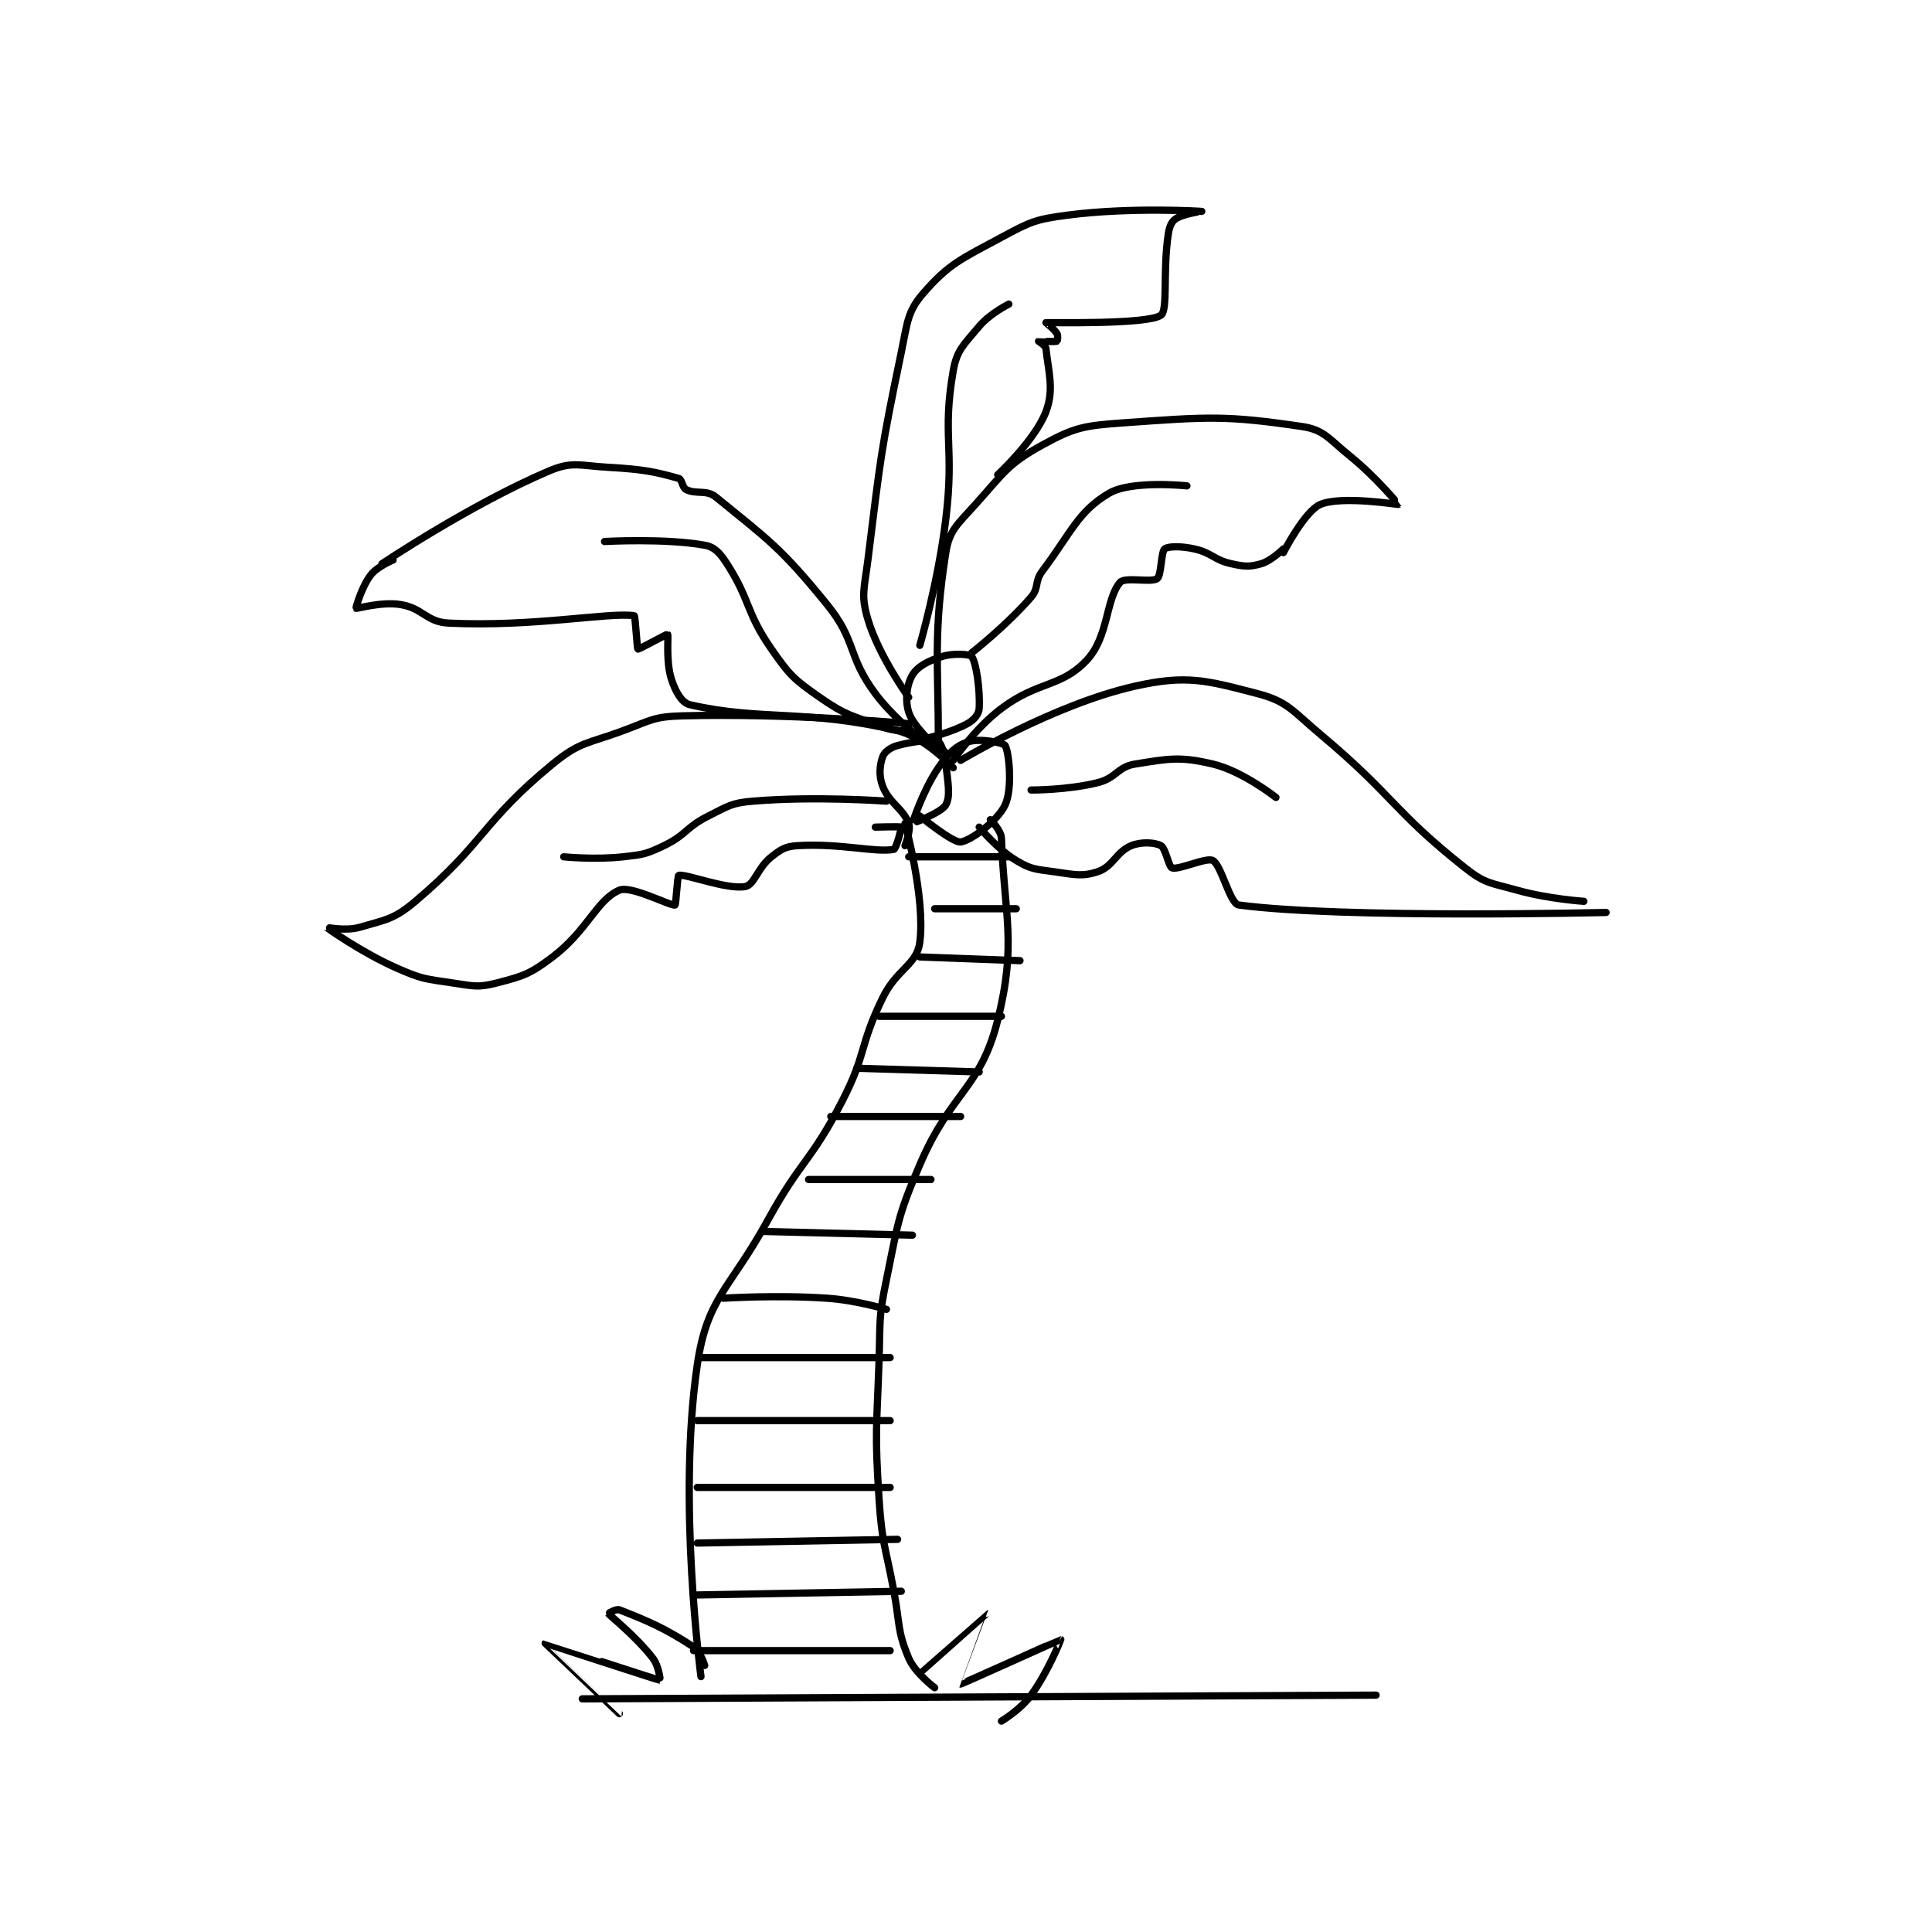 <?xml version="1.0" encoding="utf-8"?>
<!DOCTYPE svg PUBLIC "-//W3C//DTD SVG 1.1//EN" "http://www.w3.org/Graphics/SVG/1.1/DTD/svg11.dtd">
<svg viewBox="0 0 800 800" preserveAspectRatio="xMinYMin meet" xmlns="http://www.w3.org/2000/svg" version="1.1">
<g fill="none" stroke="black" stroke-linecap="round" stroke-linejoin="round" stroke-width="1.954">
<g transform="translate(135.121,87.52) scale(1.536) translate(-141,-15.133)">
<path id="0" d="M156 110.133 C156 110.133 179.685 94.218 201 85.133 C207.291 82.452 209.243 83.69 217 84.133 C226.328 84.666 229.541 85.288 236 87.133 C236.929 87.399 236.94 89.603 238 90.133 C240.725 91.496 243.483 90.08 246 92.133 C260.024 103.574 263.55 105.788 276 121.133 C284.063 131.072 281.347 134.841 289 145.133 C295.115 153.356 305 160.133 305 160.133 "/>
<path id="1" d="M159 109.133 C159 109.133 154.771 110.831 153 113.133 C150.517 116.361 148.916 122.049 149 122.133 C149.185 122.319 155.789 120.299 161 121.133 C167.074 122.105 167.925 125.844 174 126.133 C196.902 127.224 217.007 123.174 224 124.133 C224.314 124.177 224.755 132.997 225 133.133 C225.236 133.265 232.877 129.024 233 129.133 C233.322 129.419 232.472 136.294 234 141.133 C235.064 144.504 236.792 147.627 239 148.133 C258.253 152.552 270.529 149.274 295 155.133 C302.38 156.9 310 165.133 310 165.133 "/>
<path id="2" d="M308 161.133 C308 161.133 306 159.361 306 158.133 C306 137.256 304.573 129.064 308 107.133 C308.952 101.043 311.197 99.49 316 94.133 C323.651 85.599 324.755 83.218 334 78.133 C342.727 73.333 345.295 72.898 356 72.133 C378.877 70.499 383.57 70.119 404 73.133 C410.017 74.021 411.27 76.505 417 81.133 C423.919 86.722 430.024 94.094 430 94.133 C429.938 94.234 414.785 91.708 409 94.133 C404.744 95.918 399 107.133 399 107.133 "/>
<path id="3" d="M310 163.133 C310 163.133 315.83 154.511 323 149.133 C332.993 141.639 339.034 143.535 346 136.133 C351.925 129.838 351.085 119.667 355 115.133 C356.311 113.615 363.461 115.288 365 114.133 C366.146 113.274 366.012 106.924 367 106.133 C367.941 105.38 371.456 105.346 375 106.133 C379.824 107.205 380.176 109.061 385 110.133 C388.544 110.921 389.897 111.02 393 110.133 C395.771 109.342 399 106.133 399 106.133 "/>
<path id="4" d="M312 163.133 C312 163.133 337.002 148.083 359 143.133 C372.904 140.005 378.263 141.562 392 145.133 C400.139 147.25 401.417 149.769 409 156.133 C429.009 172.927 428.434 176.628 448 192.133 C453.434 196.44 454.938 196.147 462 198.133 C470.483 200.519 480 201.133 480 201.133 "/>
<path id="5" d="M317 181.133 C317 181.133 321.868 187.054 327 190.133 C330.933 192.493 332.104 192.466 337 193.133 C342.645 193.903 344.678 194.574 349 193.133 C353.082 191.773 353.934 187.808 358 186.133 C360.738 185.006 364.386 185.253 366 186.133 C367.266 186.824 368.107 191.878 369 192.133 C370.975 192.697 378.301 189.189 380 190.133 C382.348 191.438 384.559 201.811 387 202.133 C415.221 205.861 486 204.133 486 204.133 "/>
<path id="6" d="M297 153.133 C297 153.133 265.812 150.375 237 151.133 C229.26 151.337 228.535 152.335 221 155.133 C211.373 158.709 209.427 158.032 202 164.133 C183.035 179.712 183.723 185.291 165 201.133 C159.265 205.986 157.133 206.053 150 208.133 C146.233 209.232 140.991 208.123 141 208.133 C141.032 208.168 150.36 214.88 160 219.133 C166.775 222.122 167.627 222.041 175 223.133 C180.675 223.974 181.893 224.457 187 223.133 C194.156 221.278 195.933 220.73 202 216.133 C211.454 208.971 213.881 200.729 220 198.133 C223.175 196.786 233.77 202.441 235 202.133 C235.264 202.067 235.666 194.221 236 194.133 C237.851 193.646 249.131 198.107 254 197.133 C256.406 196.652 257.286 192.051 261 189.133 C263.615 187.078 264.76 186.33 268 186.133 C279.703 185.424 288.879 188.048 294 187.133 C294.609 187.025 296.125 181.283 296 181.133 C295.832 180.932 289 181.133 289 181.133 "/>
<path id="7" d="M297 180.133 C297 180.133 302.526 200.179 301 212.133 C300.211 218.312 294.832 219.287 291 227.133 C284.569 240.301 286.752 242.064 280 255.133 C271.514 271.559 269.019 270.714 260 287.133 C249.627 306.017 243.683 307.797 241 326.133 C235.614 362.934 242 410.133 242 410.133 "/>
<path id="8" d="M320 179.133 C320 179.133 322.919 181.957 323 184.133 C323.772 204.98 327.174 212.437 322 233.133 C317.351 251.728 309.497 252.306 301 272.133 C294.829 286.531 295.21 287.666 292 303.133 C289.811 313.682 290.372 314.157 290 325.133 C289.376 343.536 288.826 343.941 290 362.133 C290.801 374.553 291.69 374.714 294 387.133 C295.682 396.176 294.886 397.774 298 405.133 C299.733 409.23 305 413.133 305 413.133 "/>
<path id="9" d="M210 416.133 L424 415.133 "/>
<path id="10" d="M298 189.133 L325 189.133 "/>
<path id="11" d="M305 203.133 L327 203.133 "/>
<path id="12" d="M301 216.133 L328 217.133 "/>
<path id="13" d="M290 232.133 L323 232.133 "/>
<path id="14" d="M284 246.133 L317 247.133 "/>
<path id="15" d="M277 259.133 L312 259.133 "/>
<path id="16" d="M271 276.133 L304 276.133 "/>
<path id="17" d="M259 290.133 L299 291.133 "/>
<path id="18" d="M248 308.133 C248 308.133 262.302 307.199 276 308.133 C283.927 308.674 292 311.133 292 311.133 "/>
<path id="19" d="M242 324.133 L293 324.133 "/>
<path id="20" d="M241 341.133 L293 341.133 "/>
<path id="21" d="M241 359.133 L293 359.133 "/>
<path id="22" d="M241 374.133 L295 373.133 "/>
<path id="23" d="M241 388.133 L296 387.133 "/>
<path id="24" d="M240 403.133 L293 403.133 "/>
<path id="25" d="M297 186.133 C297 186.133 298.679 181.944 298 180.133 C296.476 176.07 292.778 174.705 291 170.133 C289.882 167.258 290.178 164.394 291 162.133 C291.458 160.874 293.081 159.645 295 159.133 C299.505 157.932 304.254 157.462 306 158.133 C306.709 158.406 307.657 161.214 308 164.133 C308.606 169.283 309.297 172.828 308 175.133 C306.814 177.242 299.003 180.147 299 180.133 C298.988 180.074 301.781 171.321 306 165.133 C308.657 161.236 310.706 159.231 314 158.133 C317.082 157.106 323.546 158.361 324 159.133 C325.057 160.93 326.047 170.698 324 175.133 C322.012 179.441 314.782 184.77 312 185.133 C309.89 185.409 301 178.133 301 178.133 "/>
<path id="26" d="M305 159.133 C305 159.133 299.197 153.922 298 150.133 C296.966 146.86 297.481 142.664 299 140.133 C300.404 137.793 303.281 136.296 307 135.133 C310.111 134.161 314.56 134.517 315 135.133 C316.188 136.797 317.28 144.089 317 149.133 C316.916 150.647 315.681 152.173 314 153.133 C309.774 155.548 303 157.133 303 157.133 "/>
<path id="27" d="M298 146.133 C298 146.133 289.947 135.046 287 125.133 C285.057 118.598 286.028 116.911 287 109.133 C290.471 81.365 290.336 80.32 296 53.133 C297.688 45.03 297.6 42.186 302 37.133 C308.901 29.209 312.222 27.937 323 22.133 C330.87 17.896 332.158 17.279 341 16.133 C358.012 13.928 376.996 15.133 377 15.133 C377.001 15.133 372.025 15.783 370 17.133 C368.866 17.889 368.302 19.172 368 21.133 C366.437 31.293 367.961 41.707 366 43.133 C362.464 45.705 335.439 45.055 335 45.133 C334.966 45.139 337.229 46.848 338 48.133 C338.321 48.669 338.086 50.099 338 50.133 C337.461 50.349 333.037 50.109 333 50.133 C332.995 50.137 334.916 51.337 335 52.133 C335.645 58.258 337.282 63.164 335 69.133 C332.05 76.848 322 86.133 322 86.133 "/>
<path id="28" d="M243 407.133 C243 407.133 241.866 403.351 240 402.133 C232.094 396.977 227.554 395.089 220 392.133 C219.176 391.811 216.981 393.106 217 393.133 C217.363 393.658 224.362 399.17 229 405.133 C230.643 407.245 231.058 411.141 231 411.133 C230.339 411.042 200.017 401.12 200 401.133 C199.997 401.136 220 420.133 220 420.133 "/>
<path id="29" d="M301 409.133 C301 409.133 318.978 393.127 319 393.133 C319.003 393.134 311.996 412.132 312 412.133 C312.233 412.215 338.863 400.112 339 400.133 C339.031 400.138 335.636 408.759 331 415.133 C328.146 419.058 323 422.133 323 422.133 "/>
<path id="30" d="M331 171.133 C331 171.133 340.823 171.178 349 169.133 C353.973 167.89 354.275 164.895 359 164.133 C368.182 162.652 371.18 162.044 380 164.133 C388.036 166.036 397 173.133 397 173.133 "/>
<path id="31" d="M315 134.133 C315 134.133 324.458 126.708 331 119.133 C333.177 116.612 331.88 114.959 334 112.133 C341.905 101.593 343.665 96.049 352 91.133 C358.084 87.545 373 89.133 373 89.133 "/>
<path id="32" d="M301 132.133 C301 132.133 305.936 115.105 308 98.133 C310.383 78.536 306.979 75.585 310 58.133 C310.989 52.419 312.953 50.99 317 46.133 C319.875 42.684 325 40.133 325 40.133 "/>
<path id="33" d="M216 104.133 C216 104.133 232.445 103.214 243 105.133 C245.683 105.621 247.138 107.237 249 110.133 C255.458 120.178 253.994 123.044 261 133.133 C265.925 140.226 267.016 141.244 274 146.133 C281.142 151.133 282.615 150.989 291 154.133 C294.092 155.293 297.381 155.222 298 155.133 C298.026 155.13 298 153.133 298 153.133 "/>
<path id="34" d="M205 189.133 C205 189.133 213.374 189.981 221 189.133 C226.402 188.533 227.196 188.431 232 186.133 C238.114 183.209 237.823 181.222 244 178.133 C249.404 175.431 250.186 174.618 256 174.133 C272.97 172.719 292 174.133 292 174.133 "/>
</g>
</g>
</svg>
